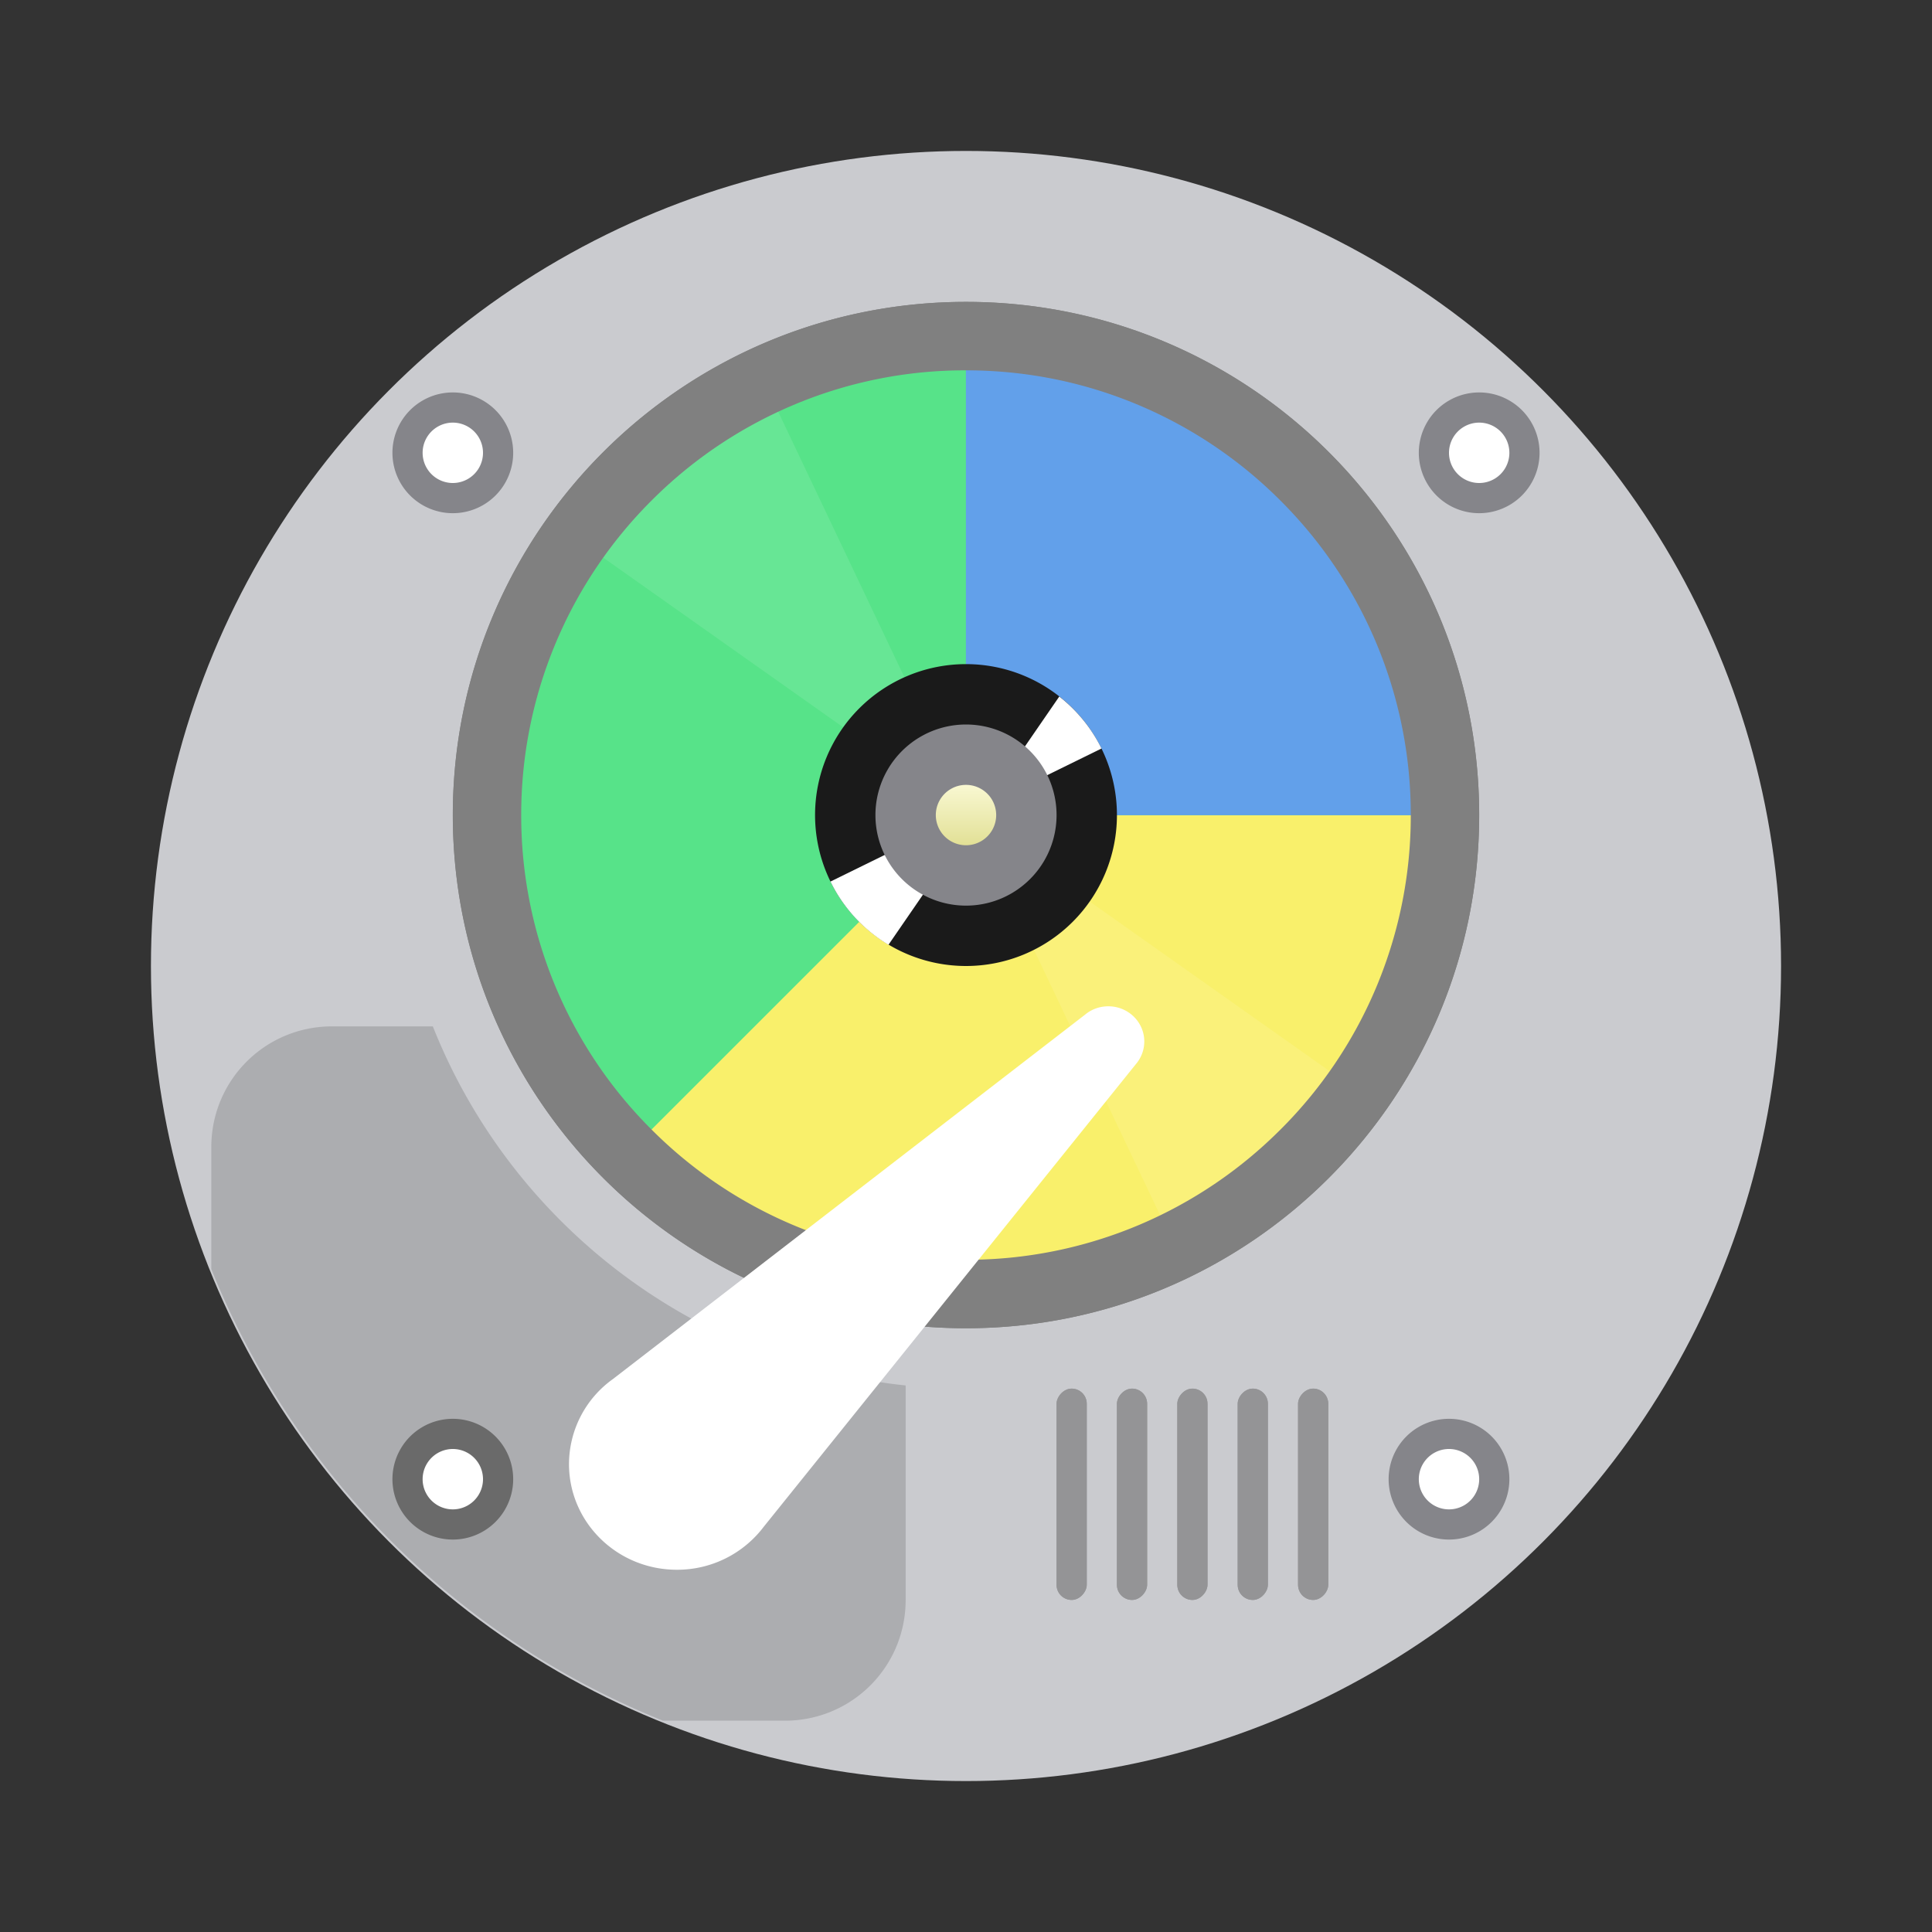 <?xml version="1.0" encoding="UTF-8" standalone="no"?>
<svg
   width="64"
   height="64"
   version="1.1"
   id="svg24"
   sodipodi:docname="baobab.svg"
   inkscape:version="1.4.2 (ebf0e940d0, 2025-05-08)"
   xmlns:inkscape="http://www.inkscape.org/namespaces/inkscape"
   xmlns:sodipodi="http://sodipodi.sourceforge.net/DTD/sodipodi-0.dtd"
   xmlns:xlink="http://www.w3.org/1999/xlink"
   xmlns="http://www.w3.org/2000/svg"
   xmlns:svg="http://www.w3.org/2000/svg">
  <rect width="100%" height="100%" fill="#333333" stroke="none"/>
  <sodipodi:namedview
     id="namedview24"
     pagecolor="#505050"
     bordercolor="#ffffff"
     borderopacity="1"
     inkscape:showpageshadow="0"
     inkscape:pageopacity="0"
     inkscape:pagecheckerboard="1"
     inkscape:deskcolor="#505050"
     inkscape:zoom="6.4140625"
     inkscape:cx="71.015834"
     inkscape:cy="-5.0669915"
     inkscape:window-width="1920"
     inkscape:window-height="1012"
     inkscape:window-x="0"
     inkscape:window-y="0"
     inkscape:window-maximized="1"
     inkscape:current-layer="svg24" />
  <defs
     id="defs2">
    <path
       id="a"
       d="M5 10A5 5 0 1 1 5 0a5 5 0 0 1 0 10" />
    <path
       id="b"
       d="M2.429 9.29A5 5 0 0 1 .507 7.196l8.979-4.408a5 5 0 0 0-1.399-1.722z" />
    <linearGradient
       id="c"
       x1="5"
       x2="5"
       y1="6"
       y2="4"
       gradientTransform="translate(27 22)"
       gradientUnits="userSpaceOnUse">
      <stop
         offset="0"
         stop-color="#E2E096"
         id="stop1" />
      <stop
         offset="1"
         stop-color="#F9F8D2"
         id="stop2" />
    </linearGradient>
  </defs>
  <g
     transform="translate(-54.576)"
     id="g13">
    <circle
       cx="86.576"
       cy="32"
       r="27"
       fill="#cacbcf"
       style="paint-order:stroke fill markers"
       id="circle2" />
    <path
       fill="#85858a"
       d="M105.576 15a2 2 0 1 1-4 0 2 2 0 0 1 4 0"
       id="path2" />
    <path
       fill="#fff"
       d="M104.576 15a1 1 0 1 0-2 0 1 1 0 0 0 2 0"
       id="path3" />
    <path
       fill="#85858a"
       d="M71.576 15a2 2 0 1 1-4 0 2 2 0 0 1 4 0"
       id="path4" />
    <path
       fill="#fff"
       d="M70.576 15a1 1 0 1 0-2 0 1 1 0 0 0 2 0"
       id="path5" />
    <g
       fill="#949496"
       fill-rule="evenodd"
       transform="matrix(-1 0 0 1 98.576 46)"
       id="g9">
      <rect
         width="1"
         height="7"
         rx=".5"
         id="rect5" />
      <rect
         width="1"
         height="7"
         x="2"
         rx=".5"
         id="rect6" />
      <rect
         width="1"
         height="7"
         x="4"
         rx=".5"
         id="rect7" />
      <rect
         width="1"
         height="7"
         x="6"
         rx=".5"
         id="rect8" />
      <rect
         width="1"
         height="7"
         x="8"
         rx=".5"
         id="rect9" />
    </g>
    <path
       fill="#85858a"
       d="M104.576 49a2 2 0 1 1-4 0 2 2 0 0 1 4 0"
       id="path9" />
    <path
       fill="#fff"
       d="M103.576 49a1 1 0 1 0-2 0 1 1 0 0 0 2 0"
       id="path10" />
    <path
       d="M65.576 34c-2.216 0-4 1.784-4 4v4.04A27 27 0 0 0 76.537 57h4.04c2.215 0 4-1.784 4-4v-7.105c-7.147-.748-13.11-5.46-15.663-11.895z"
       opacity=".15"
       style="paint-order:stroke fill markers"
       id="path11" />
    <path
       fill="#6a6a6a"
       d="M71.576 49a2 2 0 1 1-4 0 2 2 0 0 1 4 0"
       id="path12" />
    <path
       fill="#fff"
       d="M70.576 49a1 1 0 1 0-2 0 1 1 0 0 0 2 0"
       id="path13" />
  </g>
  <path
     fill="#49494c"
     fill-rule="evenodd"
     d="M48 27.122C48 35.837 40.837 43 32 43s-16-7.163-16-15.878C16 18.164 23.163 11 32 11s16 7.164 16 16.122"
     id="path14" />
  <path
     fill="#49494c"
     fill-rule="evenodd"
     d="M48 27.122C48 35.837 40.837 43 32 43s-16-7.163-16-15.878C16 18.164 23.163 11 32 11s16 7.164 16 16.122"
     id="path15" />
  <path
     fill="gray"
     d="M32 10c-9.388 0-17 7.61-17 17 0 9.388 7.612 17 17 17s17-7.612 17-17c0-9.39-7.612-17-17-17m10.417 27.418a14.7 14.7 0 0 1-4.683 3.159A14.65 14.65 0 0 1 32 41.732c-1.99 0-3.92-.388-5.734-1.155a14.7 14.7 0 0 1-4.683-3.16A14.67 14.67 0 0 1 17.266 27a14.68 14.68 0 0 1 4.316-10.417 14.7 14.7 0 0 1 4.684-3.16A14.6 14.6 0 0 1 32 12.268c1.99 0 3.92.39 5.734 1.157a14.7 14.7 0 0 1 4.683 3.158A14.68 14.68 0 0 1 46.734 27a14.67 14.67 0 0 1-4.316 10.418z"
     id="path16" />
  <g
     fill="#949496"
     fill-rule="evenodd"
     transform="matrix(-1 0 0 1 44 46)"
     id="g20">
    <rect
       width="1"
       height="7"
       rx=".5"
       id="rect16" />
    <rect
       width="1"
       height="7"
       x="2"
       rx=".5"
       id="rect17" />
    <rect
       width="1"
       height="7"
       x="4"
       rx=".5"
       id="rect18" />
    <rect
       width="1"
       height="7"
       x="6"
       rx=".5"
       id="rect19" />
    <rect
       width="1"
       height="7"
       x="8"
       rx=".5"
       id="rect20" />
  </g>
  <g
     id="g7"
     transform="matrix(1.883,0,0,1.808,-144,47.441)">
    <ellipse
       style="fill:#57e389;fill-opacity:1;fill-rule:evenodd"
       id="path6-2"
       transform="scale(1,-1)"
       cx="93.466"
       cy="11.303"
       rx="8.497"
       ry="8.848" />
    <path
       style="fill:#f9f06b;fill-opacity:1;fill-rule:evenodd"
       id="path6-5"
       sodipodi:type="arc"
       sodipodi:cx="93.466499"
       sodipodi:cy="-11.303288"
       sodipodi:rx="8.496953"
       sodipodi:ry="8.8477468"
       sodipodi:start="0"
       sodipodi:end="2.3561945"
       sodipodi:arc-type="slice"
       d="m 101.963,-11.303 a 8.497,8.848 0 0 1 -5.245,8.174 8.497,8.848 0 0 1 -9.26,-1.918 l 6.008,-6.256 z" />
    <path
       style="fill:#62a0ea;fill-opacity:1;fill-rule:evenodd"
       id="path6"
       sodipodi:type="arc"
       sodipodi:cx="93.466499"
       sodipodi:cy="11.303288"
       sodipodi:rx="8.496953"
       sodipodi:ry="8.8477468"
       sodipodi:start="0"
       sodipodi:end="1.5707963"
       sodipodi:arc-type="slice"
       d="m 101.963,11.303 a 8.497,8.848 0 0 1 -8.497,8.848 v -8.848 z"
       transform="scale(1,-1)" />
  </g>
  <circle
     cx="32"
     cy="27"
     r="2"
     fill="#fff"
     style="paint-order:markers stroke fill"
     id="circle20" />
  <g
     fill-rule="evenodd"
     id="g22">
    <path
       fill="#fff"
       d="M18.292 17.277 25 12l14.387 30.27 6.486-5.495Z"
       opacity=".1"
       id="path20" />
    <use
       xlink:href="#a"
       width="100%"
       height="100%"
       fill="#1a1a1a"
       transform="translate(27 22)"
       id="use20" />
    <use
       xlink:href="#b"
       width="100%"
       height="100%"
       fill="#fff"
       opacity=".1"
       transform="translate(27.003 22.007)"
       id="use21" />
    <path
       fill="#85858a"
       d="M32 30a3 3 0 1 1 0-6 3 3 0 0 1 0 6"
       id="path21" />
    <path
       fill="url(#c)"
       d="M33 27a1 1 0 1 1-2 0 1 1 0 0 1 2 0"
       id="path22" />
  </g>
  <path
     fill="gray"
     d="M32 10c-9.388 0-17 7.61-17 17 0 9.388 7.612 17 17 17s17-7.612 17-17c0-9.39-7.612-17-17-17m10.417 27.418a14.7 14.7 0 0 1-4.683 3.159A14.65 14.65 0 0 1 32 41.732c-1.99 0-3.92-.388-5.734-1.155a14.7 14.7 0 0 1-4.683-3.16A14.67 14.67 0 0 1 17.266 27a14.68 14.68 0 0 1 4.316-10.417 14.7 14.7 0 0 1 4.684-3.16A14.6 14.6 0 0 1 32 12.268c1.99 0 3.92.39 5.734 1.157a14.7 14.7 0 0 1 4.683 3.158A14.68 14.68 0 0 1 46.734 27a14.67 14.67 0 0 1-4.316 10.418z"
     id="path23" />
  <path
     fill="#fff"
     d="m25.298 50.578 12.326-15.323c.176-.205.282-.468.282-.755 0-.643-.533-1.165-1.191-1.165-.293 0-.562.102-.77.276L20.301 45.685a3.47 3.47 0 0 0-1.452 2.815c0 1.935 1.6 3.5 3.574 3.5a3.59 3.59 0 0 0 2.875-1.422"
     id="path24" />
</svg>
